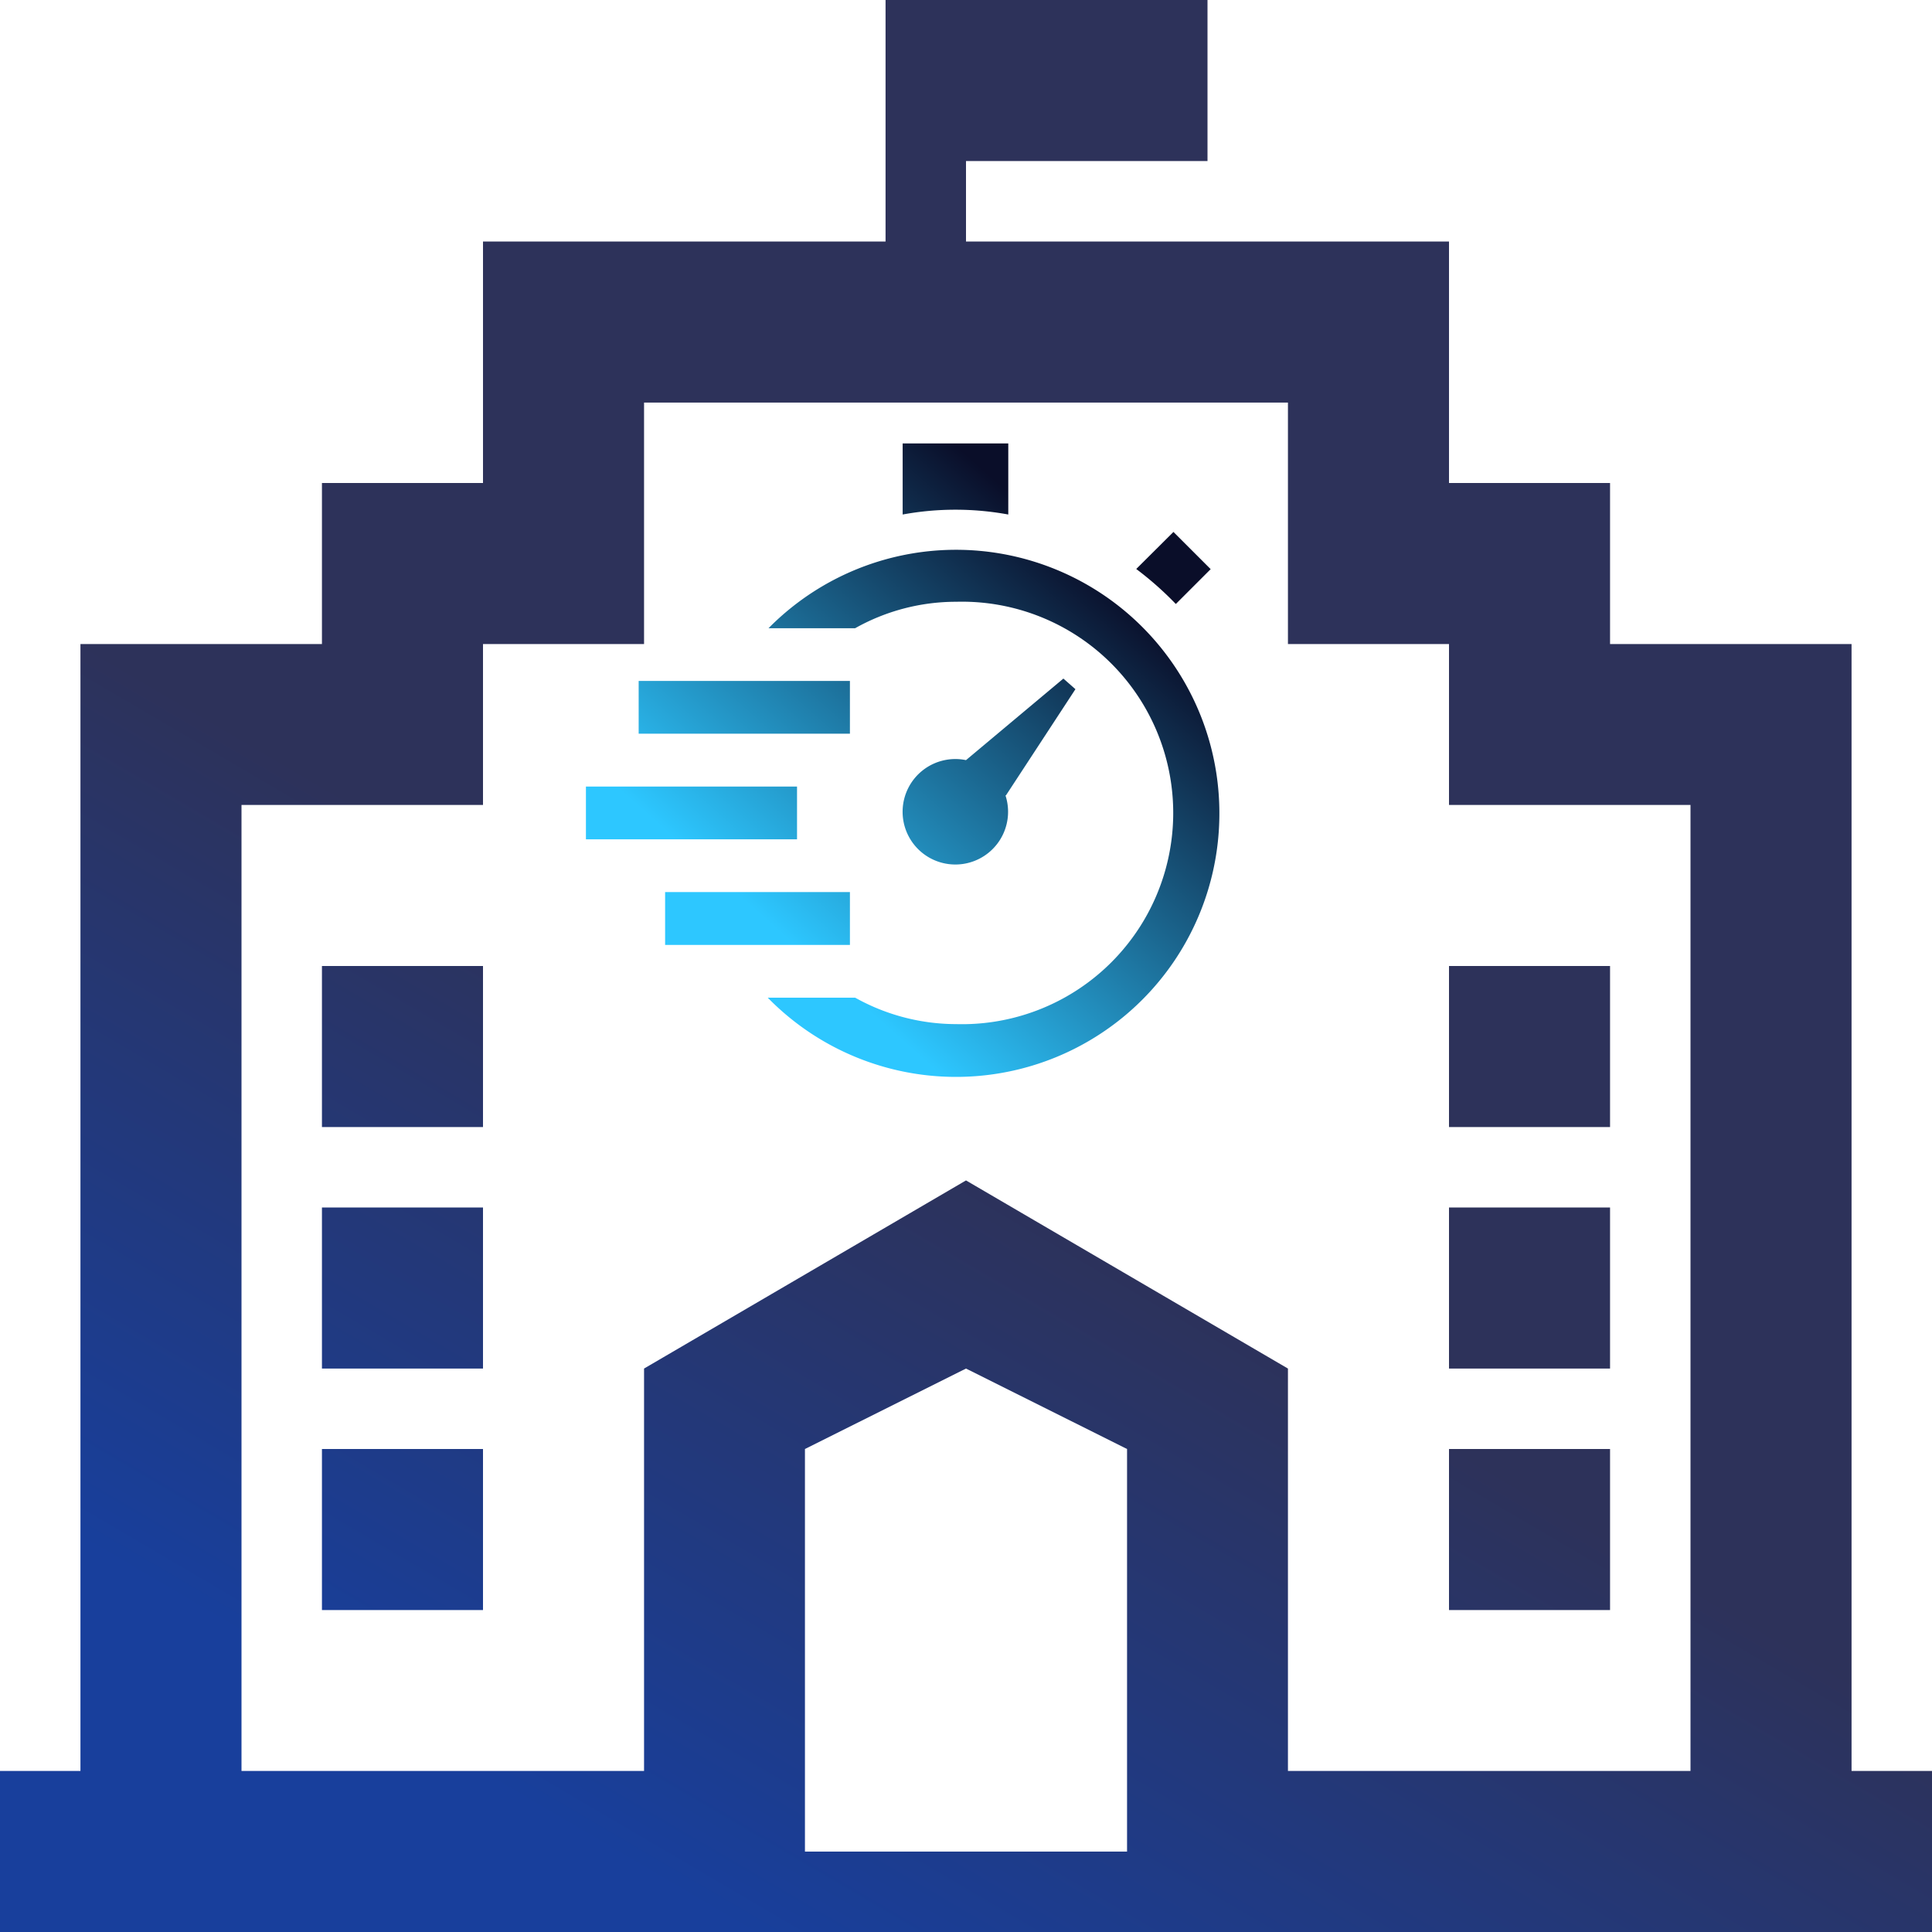 <svg id="Layer_1" data-name="Layer 1" xmlns="http://www.w3.org/2000/svg" xmlns:xlink="http://www.w3.org/1999/xlink" viewBox="0 0 122 122"><defs><style>.cls-1{fill:url(#linear-gradient);}.cls-2{fill:url(#linear-gradient-2);}.cls-3{fill:url(#linear-gradient-3);}.cls-4{fill:url(#linear-gradient-4);}.cls-5{fill:url(#linear-gradient-5);}.cls-6{fill:url(#linear-gradient-6);}.cls-7{fill:url(#linear-gradient-7);}.cls-8{fill:url(#linear-gradient-8);}</style><linearGradient id="linear-gradient" x1="59.48" y1="129.3" x2="84.36" y2="86.9" gradientUnits="userSpaceOnUse"><stop offset="0" stop-color="#183f9c"/><stop offset="1" stop-color="#2d325a"/></linearGradient><linearGradient id="linear-gradient-2" x1="19.86" y1="106.05" x2="44.75" y2="63.65" xlink:href="#linear-gradient"/><linearGradient id="linear-gradient-3" x1="130.56" y1="207.78" x2="155.44" y2="165.39" xlink:href="#linear-gradient"/><linearGradient id="linear-gradient-4" x1="13.2" y1="102.14" x2="38.09" y2="59.74" xlink:href="#linear-gradient"/><linearGradient id="linear-gradient-5" x1="66.14" y1="133.21" x2="91.02" y2="90.81" xlink:href="#linear-gradient"/><linearGradient id="linear-gradient-6" x1="6.55" y1="98.23" x2="31.43" y2="55.84" xlink:href="#linear-gradient"/><linearGradient id="linear-gradient-7" x1="72.79" y1="137.12" x2="97.68" y2="94.72" xlink:href="#linear-gradient"/><linearGradient id="linear-gradient-8" x1="139.28" y1="148.78" x2="165.14" y2="119.65" gradientUnits="userSpaceOnUse"><stop offset="0" stop-color="#2dc7ff"/><stop offset="0.78" stop-color="#0a0e29"/></linearGradient></defs><title>header</title><rect class="cls-1" x="91.5" y="61" width="10.17" height="10.17"/><rect class="cls-2" x="20.33" y="91.5" width="10.17" height="10.17"/><path class="cls-3" d="M205.92,200.83V129.67H190.67V119.5H180.5V104.25H150V99.17h15.25V89H144.92v15.25H119.5V119.5H109.33v10.17H94.08v71.16H89V211H211V200.83Zm-45.75,5.09H139.83V180.5L150,175.42l10.17,5.08Zm35.58-5.09H170.33V175.42L150,163.54l-20.33,11.88v25.41H104.25v-61H119.5V129.67h10.17V114.42h40.66v15.25H180.5v10.16h15.25Z" transform="translate(-89 -89)"/><rect class="cls-4" x="20.33" y="76.25" width="10.17" height="10.17"/><rect class="cls-5" x="91.5" y="76.25" width="10.17" height="10.17"/><rect class="cls-6" x="20.33" y="61" width="10.17" height="10.17"/><rect class="cls-7" x="91.5" y="91.5" width="10.17" height="10.17"/><path class="cls-8" d="M152.52,139.23l4.39-6.71-.76-.67L150,137a3.33,3.33,0,1,0,2.49,2.22ZM146,121.49V117h6.67v4.49A18.46,18.46,0,0,0,146,121.49Zm14.75,3.44,2.35-2.34,2.35,2.35-2.2,2.2A21,21,0,0,0,160.75,124.93ZM129.33,132h13.34v3.33H129.33ZM126,138.67h13.33V142H126Zm5,6.66h11.67v3.34H131Zm35-5A16.63,16.63,0,0,1,137.48,152H143a13.1,13.1,0,0,0,6.38,1.67,13.34,13.34,0,1,0,0-26.67,13,13,0,0,0-6.38,1.67h-5.47A16.63,16.63,0,0,1,166,140.33Z" transform="translate(-89 -89)"/></svg>